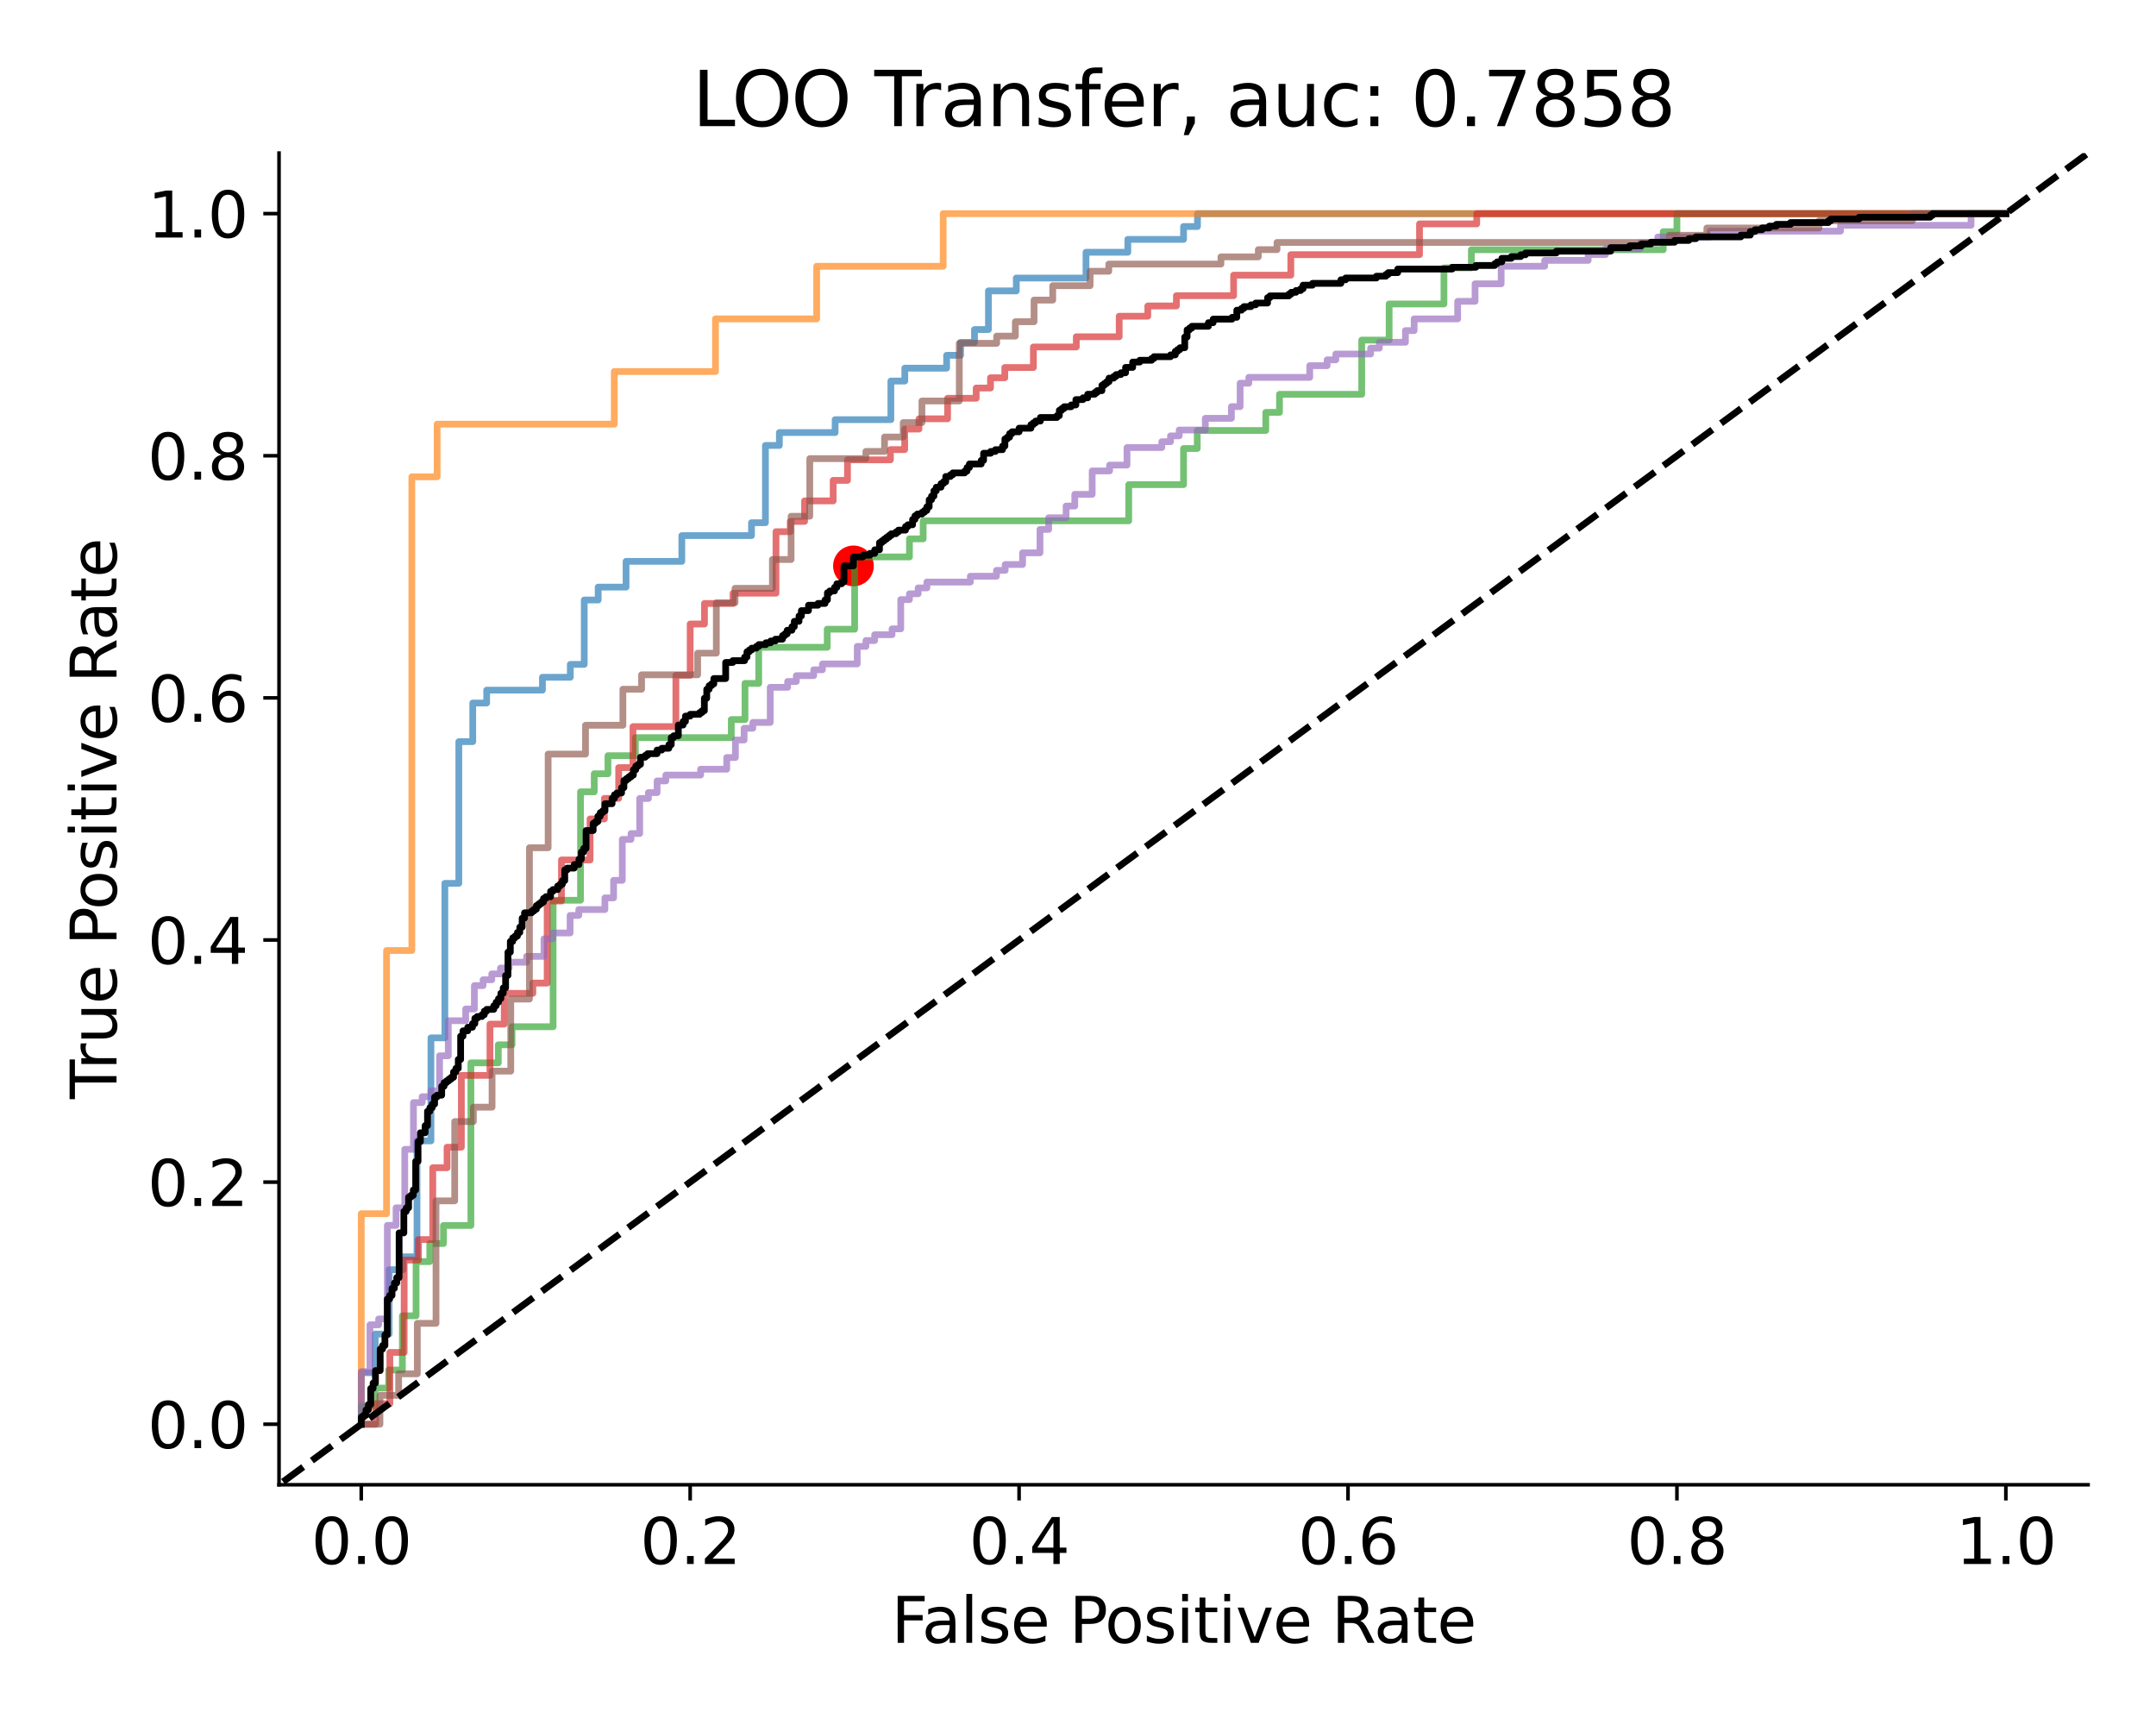 <?xml version="1.0" encoding="utf-8" standalone="no"?>
<!DOCTYPE svg PUBLIC "-//W3C//DTD SVG 1.1//EN"
  "http://www.w3.org/Graphics/SVG/1.1/DTD/svg11.dtd">
<svg xmlns:xlink="http://www.w3.org/1999/xlink" width="480pt" height="384pt" viewBox="0 0 480 384" xmlns="http://www.w3.org/2000/svg" version="1.1">
 <defs>
  <style type="text/css">*{stroke-linejoin: round; stroke-linecap: butt}</style>
 </defs>
 <g id="figure_1">
  <g id="patch_1">
   <path d="M 0 384 
L 480 384 
L 480 0 
L 0 0 
z
" style="fill: #ffffff"/>
  </g>
  <g id="axes_1">
   <g id="patch_2">
    <path d="M 62.12 330.52 
L 464.88 330.52 
L 464.88 34.08 
L 62.12 34.08 
z
" style="fill: #ffffff"/>
   </g>
   <g id="PathCollection_1">
    <defs>
     <path id="m7b3d186ac3" d="M 0 4.031 
C 1.069 4.031 2.094 3.606 2.85 2.85 
C 3.606 2.094 4.031 1.069 4.031 0 
C 4.031 -1.069 3.606 -2.094 2.85 -2.85 
C 2.094 -3.606 1.069 -4.031 0 -4.031 
C -1.069 -4.031 -2.094 -3.606 -2.85 -2.85 
C -3.606 -2.094 -4.031 -1.069 -4.031 0 
C -4.031 1.069 -3.606 2.094 -2.85 2.85 
C -2.094 3.606 -1.069 4.031 0 4.031 
z
" style="stroke: #ff0000"/>
    </defs>
    <g clip-path="url(#pba952a918c)">
     <use xlink:href="#m7b3d186ac3" x="190.007" y="125.974" style="fill: #ff0000; stroke: #ff0000"/>
    </g>
   </g>
   <g id="matplotlib.axis_1">
    <g id="xtick_1">
     <g id="line2d_1">
      <defs>
       <path id="m6e90e37b41" d="M 0 0 
L 0 3.5 
" style="stroke: #000000; stroke-width: 0.8"/>
      </defs>
      <g>
       <use xlink:href="#m6e90e37b41" x="80.427" y="330.52" style="stroke: #000000; stroke-width: 0.8"/>
      </g>
     </g>
     <g id="text_1">
      <!-- 0.0 -->
      <g transform="translate(69.295 348.158) scale(0.14 -0.14)">
       <defs>
        <path id="DejaVuSans-30" d="M 2034 4250 
Q 1547 4250 1301 3770 
Q 1056 3291 1056 2328 
Q 1056 1369 1301 889 
Q 1547 409 2034 409 
Q 2525 409 2770 889 
Q 3016 1369 3016 2328 
Q 3016 3291 2770 3770 
Q 2525 4250 2034 4250 
z
M 2034 4750 
Q 2819 4750 3233 4129 
Q 3647 3509 3647 2328 
Q 3647 1150 3233 529 
Q 2819 -91 2034 -91 
Q 1250 -91 836 529 
Q 422 1150 422 2328 
Q 422 3509 836 4129 
Q 1250 4750 2034 4750 
z
" transform="scale(0.016)"/>
        <path id="DejaVuSans-2e" d="M 684 794 
L 1344 794 
L 1344 0 
L 684 0 
L 684 794 
z
" transform="scale(0.016)"/>
       </defs>
       <use xlink:href="#DejaVuSans-30"/>
       <use xlink:href="#DejaVuSans-2e" x="63.623"/>
       <use xlink:href="#DejaVuSans-30" x="95.41"/>
      </g>
     </g>
    </g>
    <g id="xtick_2">
     <g id="line2d_2">
      <g>
       <use xlink:href="#m6e90e37b41" x="153.656" y="330.52" style="stroke: #000000; stroke-width: 0.8"/>
      </g>
     </g>
     <g id="text_2">
      <!-- 0.2 -->
      <g transform="translate(142.524 348.158) scale(0.14 -0.14)">
       <defs>
        <path id="DejaVuSans-32" d="M 1228 531 
L 3431 531 
L 3431 0 
L 469 0 
L 469 531 
Q 828 903 1448 1529 
Q 2069 2156 2228 2338 
Q 2531 2678 2651 2914 
Q 2772 3150 2772 3378 
Q 2772 3750 2511 3984 
Q 2250 4219 1831 4219 
Q 1534 4219 1204 4116 
Q 875 4013 500 3803 
L 500 4441 
Q 881 4594 1212 4672 
Q 1544 4750 1819 4750 
Q 2544 4750 2975 4387 
Q 3406 4025 3406 3419 
Q 3406 3131 3298 2873 
Q 3191 2616 2906 2266 
Q 2828 2175 2409 1742 
Q 1991 1309 1228 531 
z
" transform="scale(0.016)"/>
       </defs>
       <use xlink:href="#DejaVuSans-30"/>
       <use xlink:href="#DejaVuSans-2e" x="63.623"/>
       <use xlink:href="#DejaVuSans-32" x="95.41"/>
      </g>
     </g>
    </g>
    <g id="xtick_3">
     <g id="line2d_3">
      <g>
       <use xlink:href="#m6e90e37b41" x="226.885" y="330.52" style="stroke: #000000; stroke-width: 0.8"/>
      </g>
     </g>
     <g id="text_3">
      <!-- 0.4 -->
      <g transform="translate(215.753 348.158) scale(0.14 -0.14)">
       <defs>
        <path id="DejaVuSans-34" d="M 2419 4116 
L 825 1625 
L 2419 1625 
L 2419 4116 
z
M 2253 4666 
L 3047 4666 
L 3047 1625 
L 3713 1625 
L 3713 1100 
L 3047 1100 
L 3047 0 
L 2419 0 
L 2419 1100 
L 313 1100 
L 313 1709 
L 2253 4666 
z
" transform="scale(0.016)"/>
       </defs>
       <use xlink:href="#DejaVuSans-30"/>
       <use xlink:href="#DejaVuSans-2e" x="63.623"/>
       <use xlink:href="#DejaVuSans-34" x="95.41"/>
      </g>
     </g>
    </g>
    <g id="xtick_4">
     <g id="line2d_4">
      <g>
       <use xlink:href="#m6e90e37b41" x="300.115" y="330.52" style="stroke: #000000; stroke-width: 0.8"/>
      </g>
     </g>
     <g id="text_4">
      <!-- 0.6 -->
      <g transform="translate(288.982 348.158) scale(0.14 -0.14)">
       <defs>
        <path id="DejaVuSans-36" d="M 2113 2584 
Q 1688 2584 1439 2293 
Q 1191 2003 1191 1497 
Q 1191 994 1439 701 
Q 1688 409 2113 409 
Q 2538 409 2786 701 
Q 3034 994 3034 1497 
Q 3034 2003 2786 2293 
Q 2538 2584 2113 2584 
z
M 3366 4563 
L 3366 3988 
Q 3128 4100 2886 4159 
Q 2644 4219 2406 4219 
Q 1781 4219 1451 3797 
Q 1122 3375 1075 2522 
Q 1259 2794 1537 2939 
Q 1816 3084 2150 3084 
Q 2853 3084 3261 2657 
Q 3669 2231 3669 1497 
Q 3669 778 3244 343 
Q 2819 -91 2113 -91 
Q 1303 -91 875 529 
Q 447 1150 447 2328 
Q 447 3434 972 4092 
Q 1497 4750 2381 4750 
Q 2619 4750 2861 4703 
Q 3103 4656 3366 4563 
z
" transform="scale(0.016)"/>
       </defs>
       <use xlink:href="#DejaVuSans-30"/>
       <use xlink:href="#DejaVuSans-2e" x="63.623"/>
       <use xlink:href="#DejaVuSans-36" x="95.41"/>
      </g>
     </g>
    </g>
    <g id="xtick_5">
     <g id="line2d_5">
      <g>
       <use xlink:href="#m6e90e37b41" x="373.344" y="330.52" style="stroke: #000000; stroke-width: 0.8"/>
      </g>
     </g>
     <g id="text_5">
      <!-- 0.8 -->
      <g transform="translate(362.211 348.158) scale(0.14 -0.14)">
       <defs>
        <path id="DejaVuSans-38" d="M 2034 2216 
Q 1584 2216 1326 1975 
Q 1069 1734 1069 1313 
Q 1069 891 1326 650 
Q 1584 409 2034 409 
Q 2484 409 2743 651 
Q 3003 894 3003 1313 
Q 3003 1734 2745 1975 
Q 2488 2216 2034 2216 
z
M 1403 2484 
Q 997 2584 770 2862 
Q 544 3141 544 3541 
Q 544 4100 942 4425 
Q 1341 4750 2034 4750 
Q 2731 4750 3128 4425 
Q 3525 4100 3525 3541 
Q 3525 3141 3298 2862 
Q 3072 2584 2669 2484 
Q 3125 2378 3379 2068 
Q 3634 1759 3634 1313 
Q 3634 634 3220 271 
Q 2806 -91 2034 -91 
Q 1263 -91 848 271 
Q 434 634 434 1313 
Q 434 1759 690 2068 
Q 947 2378 1403 2484 
z
M 1172 3481 
Q 1172 3119 1398 2916 
Q 1625 2713 2034 2713 
Q 2441 2713 2670 2916 
Q 2900 3119 2900 3481 
Q 2900 3844 2670 4047 
Q 2441 4250 2034 4250 
Q 1625 4250 1398 4047 
Q 1172 3844 1172 3481 
z
" transform="scale(0.016)"/>
       </defs>
       <use xlink:href="#DejaVuSans-30"/>
       <use xlink:href="#DejaVuSans-2e" x="63.623"/>
       <use xlink:href="#DejaVuSans-38" x="95.41"/>
      </g>
     </g>
    </g>
    <g id="xtick_6">
     <g id="line2d_6">
      <g>
       <use xlink:href="#m6e90e37b41" x="446.573" y="330.52" style="stroke: #000000; stroke-width: 0.8"/>
      </g>
     </g>
     <g id="text_6">
      <!-- 1.0 -->
      <g transform="translate(435.441 348.158) scale(0.14 -0.14)">
       <defs>
        <path id="DejaVuSans-31" d="M 794 531 
L 1825 531 
L 1825 4091 
L 703 3866 
L 703 4441 
L 1819 4666 
L 2450 4666 
L 2450 531 
L 3481 531 
L 3481 0 
L 794 0 
L 794 531 
z
" transform="scale(0.016)"/>
       </defs>
       <use xlink:href="#DejaVuSans-31"/>
       <use xlink:href="#DejaVuSans-2e" x="63.623"/>
       <use xlink:href="#DejaVuSans-30" x="95.41"/>
      </g>
     </g>
    </g>
    <g id="text_7">
     <!-- False Positive Rate -->
     <g transform="translate(198.447 365.707) scale(0.14 -0.14)">
      <defs>
       <path id="DejaVuSans-46" d="M 628 4666 
L 3309 4666 
L 3309 4134 
L 1259 4134 
L 1259 2759 
L 3109 2759 
L 3109 2228 
L 1259 2228 
L 1259 0 
L 628 0 
L 628 4666 
z
" transform="scale(0.016)"/>
       <path id="DejaVuSans-61" d="M 2194 1759 
Q 1497 1759 1228 1600 
Q 959 1441 959 1056 
Q 959 750 1161 570 
Q 1363 391 1709 391 
Q 2188 391 2477 730 
Q 2766 1069 2766 1631 
L 2766 1759 
L 2194 1759 
z
M 3341 1997 
L 3341 0 
L 2766 0 
L 2766 531 
Q 2569 213 2275 61 
Q 1981 -91 1556 -91 
Q 1019 -91 701 211 
Q 384 513 384 1019 
Q 384 1609 779 1909 
Q 1175 2209 1959 2209 
L 2766 2209 
L 2766 2266 
Q 2766 2663 2505 2880 
Q 2244 3097 1772 3097 
Q 1472 3097 1187 3025 
Q 903 2953 641 2809 
L 641 3341 
Q 956 3463 1253 3523 
Q 1550 3584 1831 3584 
Q 2591 3584 2966 3190 
Q 3341 2797 3341 1997 
z
" transform="scale(0.016)"/>
       <path id="DejaVuSans-6c" d="M 603 4863 
L 1178 4863 
L 1178 0 
L 603 0 
L 603 4863 
z
" transform="scale(0.016)"/>
       <path id="DejaVuSans-73" d="M 2834 3397 
L 2834 2853 
Q 2591 2978 2328 3040 
Q 2066 3103 1784 3103 
Q 1356 3103 1142 2972 
Q 928 2841 928 2578 
Q 928 2378 1081 2264 
Q 1234 2150 1697 2047 
L 1894 2003 
Q 2506 1872 2764 1633 
Q 3022 1394 3022 966 
Q 3022 478 2636 193 
Q 2250 -91 1575 -91 
Q 1294 -91 989 -36 
Q 684 19 347 128 
L 347 722 
Q 666 556 975 473 
Q 1284 391 1588 391 
Q 1994 391 2212 530 
Q 2431 669 2431 922 
Q 2431 1156 2273 1281 
Q 2116 1406 1581 1522 
L 1381 1569 
Q 847 1681 609 1914 
Q 372 2147 372 2553 
Q 372 3047 722 3315 
Q 1072 3584 1716 3584 
Q 2034 3584 2315 3537 
Q 2597 3491 2834 3397 
z
" transform="scale(0.016)"/>
       <path id="DejaVuSans-65" d="M 3597 1894 
L 3597 1613 
L 953 1613 
Q 991 1019 1311 708 
Q 1631 397 2203 397 
Q 2534 397 2845 478 
Q 3156 559 3463 722 
L 3463 178 
Q 3153 47 2828 -22 
Q 2503 -91 2169 -91 
Q 1331 -91 842 396 
Q 353 884 353 1716 
Q 353 2575 817 3079 
Q 1281 3584 2069 3584 
Q 2775 3584 3186 3129 
Q 3597 2675 3597 1894 
z
M 3022 2063 
Q 3016 2534 2758 2815 
Q 2500 3097 2075 3097 
Q 1594 3097 1305 2825 
Q 1016 2553 972 2059 
L 3022 2063 
z
" transform="scale(0.016)"/>
       <path id="DejaVuSans-20" transform="scale(0.016)"/>
       <path id="DejaVuSans-50" d="M 1259 4147 
L 1259 2394 
L 2053 2394 
Q 2494 2394 2734 2622 
Q 2975 2850 2975 3272 
Q 2975 3691 2734 3919 
Q 2494 4147 2053 4147 
L 1259 4147 
z
M 628 4666 
L 2053 4666 
Q 2838 4666 3239 4311 
Q 3641 3956 3641 3272 
Q 3641 2581 3239 2228 
Q 2838 1875 2053 1875 
L 1259 1875 
L 1259 0 
L 628 0 
L 628 4666 
z
" transform="scale(0.016)"/>
       <path id="DejaVuSans-6f" d="M 1959 3097 
Q 1497 3097 1228 2736 
Q 959 2375 959 1747 
Q 959 1119 1226 758 
Q 1494 397 1959 397 
Q 2419 397 2687 759 
Q 2956 1122 2956 1747 
Q 2956 2369 2687 2733 
Q 2419 3097 1959 3097 
z
M 1959 3584 
Q 2709 3584 3137 3096 
Q 3566 2609 3566 1747 
Q 3566 888 3137 398 
Q 2709 -91 1959 -91 
Q 1206 -91 779 398 
Q 353 888 353 1747 
Q 353 2609 779 3096 
Q 1206 3584 1959 3584 
z
" transform="scale(0.016)"/>
       <path id="DejaVuSans-69" d="M 603 3500 
L 1178 3500 
L 1178 0 
L 603 0 
L 603 3500 
z
M 603 4863 
L 1178 4863 
L 1178 4134 
L 603 4134 
L 603 4863 
z
" transform="scale(0.016)"/>
       <path id="DejaVuSans-74" d="M 1172 4494 
L 1172 3500 
L 2356 3500 
L 2356 3053 
L 1172 3053 
L 1172 1153 
Q 1172 725 1289 603 
Q 1406 481 1766 481 
L 2356 481 
L 2356 0 
L 1766 0 
Q 1100 0 847 248 
Q 594 497 594 1153 
L 594 3053 
L 172 3053 
L 172 3500 
L 594 3500 
L 594 4494 
L 1172 4494 
z
" transform="scale(0.016)"/>
       <path id="DejaVuSans-76" d="M 191 3500 
L 800 3500 
L 1894 563 
L 2988 3500 
L 3597 3500 
L 2284 0 
L 1503 0 
L 191 3500 
z
" transform="scale(0.016)"/>
       <path id="DejaVuSans-52" d="M 2841 2188 
Q 3044 2119 3236 1894 
Q 3428 1669 3622 1275 
L 4263 0 
L 3584 0 
L 2988 1197 
Q 2756 1666 2539 1819 
Q 2322 1972 1947 1972 
L 1259 1972 
L 1259 0 
L 628 0 
L 628 4666 
L 2053 4666 
Q 2853 4666 3247 4331 
Q 3641 3997 3641 3322 
Q 3641 2881 3436 2590 
Q 3231 2300 2841 2188 
z
M 1259 4147 
L 1259 2491 
L 2053 2491 
Q 2509 2491 2742 2702 
Q 2975 2913 2975 3322 
Q 2975 3731 2742 3939 
Q 2509 4147 2053 4147 
L 1259 4147 
z
" transform="scale(0.016)"/>
      </defs>
      <use xlink:href="#DejaVuSans-46"/>
      <use xlink:href="#DejaVuSans-61" x="48.395"/>
      <use xlink:href="#DejaVuSans-6c" x="109.674"/>
      <use xlink:href="#DejaVuSans-73" x="137.457"/>
      <use xlink:href="#DejaVuSans-65" x="189.557"/>
      <use xlink:href="#DejaVuSans-20" x="251.08"/>
      <use xlink:href="#DejaVuSans-50" x="282.867"/>
      <use xlink:href="#DejaVuSans-6f" x="339.545"/>
      <use xlink:href="#DejaVuSans-73" x="400.727"/>
      <use xlink:href="#DejaVuSans-69" x="452.826"/>
      <use xlink:href="#DejaVuSans-74" x="480.609"/>
      <use xlink:href="#DejaVuSans-69" x="519.818"/>
      <use xlink:href="#DejaVuSans-76" x="547.602"/>
      <use xlink:href="#DejaVuSans-65" x="606.781"/>
      <use xlink:href="#DejaVuSans-20" x="668.305"/>
      <use xlink:href="#DejaVuSans-52" x="700.092"/>
      <use xlink:href="#DejaVuSans-61" x="767.324"/>
      <use xlink:href="#DejaVuSans-74" x="828.604"/>
      <use xlink:href="#DejaVuSans-65" x="867.812"/>
     </g>
    </g>
   </g>
   <g id="matplotlib.axis_2">
    <g id="ytick_1">
     <g id="line2d_7">
      <defs>
       <path id="m7c817979a2" d="M 0 0 
L -3.5 0 
" style="stroke: #000000; stroke-width: 0.8"/>
      </defs>
      <g>
       <use xlink:href="#m7c817979a2" x="62.12" y="317.045" style="stroke: #000000; stroke-width: 0.8"/>
      </g>
     </g>
     <g id="text_8">
      <!-- 0.0 -->
      <g transform="translate(32.856 322.364) scale(0.14 -0.14)">
       <use xlink:href="#DejaVuSans-30"/>
       <use xlink:href="#DejaVuSans-2e" x="63.623"/>
       <use xlink:href="#DejaVuSans-30" x="95.41"/>
      </g>
     </g>
    </g>
    <g id="ytick_2">
     <g id="line2d_8">
      <g>
       <use xlink:href="#m7c817979a2" x="62.12" y="263.147" style="stroke: #000000; stroke-width: 0.8"/>
      </g>
     </g>
     <g id="text_9">
      <!-- 0.2 -->
      <g transform="translate(32.856 268.466) scale(0.14 -0.14)">
       <use xlink:href="#DejaVuSans-30"/>
       <use xlink:href="#DejaVuSans-2e" x="63.623"/>
       <use xlink:href="#DejaVuSans-32" x="95.41"/>
      </g>
     </g>
    </g>
    <g id="ytick_3">
     <g id="line2d_9">
      <g>
       <use xlink:href="#m7c817979a2" x="62.12" y="209.249" style="stroke: #000000; stroke-width: 0.8"/>
      </g>
     </g>
     <g id="text_10">
      <!-- 0.4 -->
      <g transform="translate(32.856 214.568) scale(0.14 -0.14)">
       <use xlink:href="#DejaVuSans-30"/>
       <use xlink:href="#DejaVuSans-2e" x="63.623"/>
       <use xlink:href="#DejaVuSans-34" x="95.41"/>
      </g>
     </g>
    </g>
    <g id="ytick_4">
     <g id="line2d_10">
      <g>
       <use xlink:href="#m7c817979a2" x="62.12" y="155.351" style="stroke: #000000; stroke-width: 0.8"/>
      </g>
     </g>
     <g id="text_11">
      <!-- 0.6 -->
      <g transform="translate(32.856 160.67) scale(0.14 -0.14)">
       <use xlink:href="#DejaVuSans-30"/>
       <use xlink:href="#DejaVuSans-2e" x="63.623"/>
       <use xlink:href="#DejaVuSans-36" x="95.41"/>
      </g>
     </g>
    </g>
    <g id="ytick_5">
     <g id="line2d_11">
      <g>
       <use xlink:href="#m7c817979a2" x="62.12" y="101.453" style="stroke: #000000; stroke-width: 0.8"/>
      </g>
     </g>
     <g id="text_12">
      <!-- 0.8 -->
      <g transform="translate(32.856 106.772) scale(0.14 -0.14)">
       <use xlink:href="#DejaVuSans-30"/>
       <use xlink:href="#DejaVuSans-2e" x="63.623"/>
       <use xlink:href="#DejaVuSans-38" x="95.41"/>
      </g>
     </g>
    </g>
    <g id="ytick_6">
     <g id="line2d_12">
      <g>
       <use xlink:href="#m7c817979a2" x="62.12" y="47.555" style="stroke: #000000; stroke-width: 0.8"/>
      </g>
     </g>
     <g id="text_13">
      <!-- 1.0 -->
      <g transform="translate(32.856 52.873) scale(0.14 -0.14)">
       <use xlink:href="#DejaVuSans-31"/>
       <use xlink:href="#DejaVuSans-2e" x="63.623"/>
       <use xlink:href="#DejaVuSans-30" x="95.41"/>
      </g>
     </g>
    </g>
    <g id="text_14">
     <!-- True Positive Rate -->
     <g transform="translate(25.944 244.642) rotate(-90) scale(0.14 -0.14)">
      <defs>
       <path id="DejaVuSans-54" d="M -19 4666 
L 3928 4666 
L 3928 4134 
L 2272 4134 
L 2272 0 
L 1638 0 
L 1638 4134 
L -19 4134 
L -19 4666 
z
" transform="scale(0.016)"/>
       <path id="DejaVuSans-72" d="M 2631 2963 
Q 2534 3019 2420 3045 
Q 2306 3072 2169 3072 
Q 1681 3072 1420 2755 
Q 1159 2438 1159 1844 
L 1159 0 
L 581 0 
L 581 3500 
L 1159 3500 
L 1159 2956 
Q 1341 3275 1631 3429 
Q 1922 3584 2338 3584 
Q 2397 3584 2469 3576 
Q 2541 3569 2628 3553 
L 2631 2963 
z
" transform="scale(0.016)"/>
       <path id="DejaVuSans-75" d="M 544 1381 
L 544 3500 
L 1119 3500 
L 1119 1403 
Q 1119 906 1312 657 
Q 1506 409 1894 409 
Q 2359 409 2629 706 
Q 2900 1003 2900 1516 
L 2900 3500 
L 3475 3500 
L 3475 0 
L 2900 0 
L 2900 538 
Q 2691 219 2414 64 
Q 2138 -91 1772 -91 
Q 1169 -91 856 284 
Q 544 659 544 1381 
z
M 1991 3584 
L 1991 3584 
z
" transform="scale(0.016)"/>
      </defs>
      <use xlink:href="#DejaVuSans-54"/>
      <use xlink:href="#DejaVuSans-72" x="46.334"/>
      <use xlink:href="#DejaVuSans-75" x="87.447"/>
      <use xlink:href="#DejaVuSans-65" x="150.826"/>
      <use xlink:href="#DejaVuSans-20" x="212.35"/>
      <use xlink:href="#DejaVuSans-50" x="244.137"/>
      <use xlink:href="#DejaVuSans-6f" x="300.814"/>
      <use xlink:href="#DejaVuSans-73" x="361.996"/>
      <use xlink:href="#DejaVuSans-69" x="414.096"/>
      <use xlink:href="#DejaVuSans-74" x="441.879"/>
      <use xlink:href="#DejaVuSans-69" x="481.088"/>
      <use xlink:href="#DejaVuSans-76" x="508.871"/>
      <use xlink:href="#DejaVuSans-65" x="568.051"/>
      <use xlink:href="#DejaVuSans-20" x="629.574"/>
      <use xlink:href="#DejaVuSans-52" x="661.361"/>
      <use xlink:href="#DejaVuSans-61" x="728.594"/>
      <use xlink:href="#DejaVuSans-74" x="789.873"/>
      <use xlink:href="#DejaVuSans-65" x="829.082"/>
     </g>
    </g>
   </g>
   <g id="line2d_13">
    <path d="M 80.427 317.045 
L 80.427 314.179 
L 80.427 305.578 
L 83.53 305.578 
L 83.53 296.977 
L 86.633 296.977 
L 86.633 282.642 
L 89.736 282.642 
L 89.736 279.775 
L 92.839 279.775 
L 92.839 253.973 
L 95.942 253.973 
L 95.942 231.038 
L 99.045 231.038 
L 99.045 196.635 
L 102.148 196.635 
L 102.148 165.098 
L 105.251 165.098 
L 105.251 156.498 
L 108.354 156.498 
L 108.354 153.631 
L 120.765 153.631 
L 120.765 150.764 
L 126.971 150.764 
L 126.971 147.897 
L 130.074 147.897 
L 130.074 133.562 
L 133.177 133.562 
L 133.177 130.695 
L 139.383 130.695 
L 139.383 124.962 
L 151.795 124.962 
L 151.795 119.228 
L 167.309 119.228 
L 167.309 116.361 
L 170.412 116.361 
L 170.412 99.159 
L 173.515 99.159 
L 173.515 96.292 
L 185.927 96.292 
L 185.927 93.425 
L 198.339 93.425 
L 198.339 84.825 
L 201.441 84.825 
L 201.441 81.958 
L 210.75 81.958 
L 210.75 79.091 
L 213.853 79.091 
L 213.853 76.224 
L 216.956 76.224 
L 216.956 73.357 
L 220.059 73.357 
L 220.059 64.756 
L 226.265 64.756 
L 226.265 61.889 
L 241.78 61.889 
L 241.78 56.155 
L 251.088 56.155 
L 251.088 53.288 
L 263.5 53.288 
L 263.5 50.421 
L 266.603 50.421 
L 266.603 47.555 
L 446.573 47.555 
" clip-path="url(#pba952a918c)" style="fill: none; stroke: #1f77b4; stroke-opacity: 0.66; stroke-width: 1.5; stroke-linecap: square"/>
   </g>
   <g id="line2d_14">
    <path d="M 80.427 317.045 
L 80.427 305.328 
L 80.427 270.177 
L 86.06 270.177 
L 86.06 211.592 
L 91.693 211.592 
L 91.693 106.14 
L 97.326 106.14 
L 97.326 94.423 
L 136.757 94.423 
L 136.757 82.706 
L 159.289 82.706 
L 159.289 70.989 
L 181.821 70.989 
L 181.821 59.272 
L 209.986 59.272 
L 209.986 47.555 
L 446.573 47.555 
" clip-path="url(#pba952a918c)" style="fill: none; stroke: #ff7f0e; stroke-opacity: 0.66; stroke-width: 1.5; stroke-linecap: square"/>
   </g>
   <g id="line2d_15">
    <path d="M 80.427 317.045 
L 80.427 313.023 
L 83.478 313.023 
L 83.478 309.001 
L 86.53 309.001 
L 86.53 304.979 
L 89.581 304.979 
L 89.581 292.912 
L 92.632 292.912 
L 92.632 280.845 
L 95.683 280.845 
L 95.683 276.823 
L 98.735 276.823 
L 98.735 272.801 
L 104.837 272.801 
L 104.837 236.6 
L 110.939 236.6 
L 110.939 232.578 
L 113.991 232.578 
L 113.991 228.556 
L 123.144 228.556 
L 123.144 200.4 
L 129.247 200.4 
L 129.247 176.267 
L 132.298 176.267 
L 132.298 172.244 
L 135.349 172.244 
L 135.349 168.222 
L 141.452 168.222 
L 141.452 164.2 
L 162.81 164.2 
L 162.81 160.178 
L 165.861 160.178 
L 165.861 152.133 
L 168.912 152.133 
L 168.912 144.089 
L 184.168 144.089 
L 184.168 140.066 
L 190.271 140.066 
L 190.271 123.977 
L 202.476 123.977 
L 202.476 119.955 
L 205.527 119.955 
L 205.527 115.933 
L 251.295 115.933 
L 251.295 107.888 
L 263.5 107.888 
L 263.5 99.844 
L 266.551 99.844 
L 266.551 95.822 
L 281.807 95.822 
L 281.807 91.799 
L 284.858 91.799 
L 284.858 87.777 
L 303.166 87.777 
L 303.166 75.71 
L 309.268 75.71 
L 309.268 67.666 
L 321.473 67.666 
L 321.473 59.621 
L 327.575 59.621 
L 327.575 55.599 
L 370.292 55.599 
L 370.292 51.577 
L 373.344 51.577 
L 373.344 47.555 
L 446.573 47.555 
" clip-path="url(#pba952a918c)" style="fill: none; stroke: #2ca02c; stroke-opacity: 0.66; stroke-width: 1.5; stroke-linecap: square"/>
   </g>
   <g id="line2d_16">
    <path d="M 80.427 317.045 
L 83.611 317.045 
L 83.611 312.478 
L 86.795 312.478 
L 86.795 301.059 
L 89.979 301.059 
L 89.979 280.504 
L 93.163 280.504 
L 93.163 275.937 
L 96.347 275.937 
L 96.347 259.95 
L 99.531 259.95 
L 99.531 255.382 
L 102.714 255.382 
L 102.714 239.396 
L 109.082 239.396 
L 109.082 227.976 
L 112.266 227.976 
L 112.266 221.125 
L 118.634 221.125 
L 118.634 218.841 
L 121.818 218.841 
L 121.818 200.571 
L 125.002 200.571 
L 125.002 191.435 
L 131.369 191.435 
L 131.369 182.3 
L 134.553 182.3 
L 134.553 177.732 
L 137.737 177.732 
L 137.737 170.881 
L 140.921 170.881 
L 140.921 161.746 
L 150.472 161.746 
L 150.472 150.327 
L 153.656 150.327 
L 153.656 138.907 
L 156.84 138.907 
L 156.84 134.34 
L 163.208 134.34 
L 163.208 132.056 
L 172.76 132.056 
L 172.76 118.353 
L 175.943 118.353 
L 175.943 116.069 
L 179.127 116.069 
L 179.127 111.502 
L 185.495 111.502 
L 185.495 106.934 
L 188.679 106.934 
L 188.679 102.366 
L 198.231 102.366 
L 198.231 100.082 
L 201.414 100.082 
L 201.414 95.515 
L 204.598 95.515 
L 204.598 93.231 
L 210.966 93.231 
L 210.966 88.663 
L 217.334 88.663 
L 217.334 86.38 
L 220.518 86.38 
L 220.518 84.096 
L 223.702 84.096 
L 223.702 81.812 
L 230.069 81.812 
L 230.069 77.244 
L 239.621 77.244 
L 239.621 74.96 
L 249.173 74.96 
L 249.173 70.393 
L 255.54 70.393 
L 255.54 68.109 
L 261.908 68.109 
L 261.908 65.825 
L 274.644 65.825 
L 274.644 61.257 
L 287.379 61.257 
L 287.379 56.69 
L 316.034 56.69 
L 316.034 49.838 
L 328.769 49.838 
L 328.769 47.555 
L 446.573 47.555 
" clip-path="url(#pba952a918c)" style="fill: none; stroke: #d62728; stroke-opacity: 0.66; stroke-width: 1.5; stroke-linecap: square"/>
   </g>
   <g id="line2d_17">
    <path d="M 80.427 317.045 
L 80.427 305.328 
L 82.365 305.328 
L 82.365 294.913 
L 84.302 294.913 
L 84.302 293.611 
L 86.239 293.611 
L 86.239 272.781 
L 88.176 272.781 
L 88.176 268.876 
L 90.114 268.876 
L 90.114 255.857 
L 92.051 255.857 
L 92.051 245.442 
L 93.988 245.442 
L 93.988 244.14 
L 95.925 244.14 
L 95.925 242.838 
L 97.863 242.838 
L 97.863 235.026 
L 99.8 235.026 
L 99.8 227.215 
L 103.675 227.215 
L 103.675 224.611 
L 105.612 224.611 
L 105.612 219.404 
L 107.549 219.404 
L 107.549 218.102 
L 109.486 218.102 
L 109.486 216.8 
L 111.424 216.8 
L 111.424 215.498 
L 113.361 215.498 
L 113.361 214.196 
L 117.236 214.196 
L 117.236 212.894 
L 121.11 212.894 
L 121.11 208.989 
L 123.047 208.989 
L 123.047 207.687 
L 126.922 207.687 
L 126.922 203.781 
L 128.859 203.781 
L 128.859 202.479 
L 134.671 202.479 
L 134.671 199.875 
L 136.608 199.875 
L 136.608 195.97 
L 138.546 195.97 
L 138.546 186.857 
L 140.483 186.857 
L 140.483 185.555 
L 142.42 185.555 
L 142.42 177.743 
L 144.357 177.743 
L 144.357 176.442 
L 146.295 176.442 
L 146.295 173.838 
L 148.232 173.838 
L 148.232 172.536 
L 155.981 172.536 
L 155.981 171.234 
L 161.793 171.234 
L 161.793 168.63 
L 163.73 168.63 
L 163.73 164.725 
L 165.667 164.725 
L 165.667 162.121 
L 167.605 162.121 
L 167.605 160.819 
L 171.479 160.819 
L 171.479 153.008 
L 175.354 153.008 
L 175.354 151.706 
L 177.291 151.706 
L 177.291 150.404 
L 181.166 150.404 
L 181.166 149.102 
L 183.103 149.102 
L 183.103 147.8 
L 190.852 147.8 
L 190.852 143.894 
L 192.789 143.894 
L 192.789 142.592 
L 194.727 142.592 
L 194.727 141.291 
L 198.601 141.291 
L 198.601 139.989 
L 200.538 139.989 
L 200.538 133.479 
L 202.476 133.479 
L 202.476 132.177 
L 204.413 132.177 
L 204.413 130.875 
L 206.35 130.875 
L 206.35 129.574 
L 216.037 129.574 
L 216.037 128.272 
L 221.849 128.272 
L 221.849 126.97 
L 223.786 126.97 
L 223.786 125.668 
L 227.66 125.668 
L 227.66 123.064 
L 231.535 123.064 
L 231.535 117.857 
L 233.472 117.857 
L 233.472 115.253 
L 237.347 115.253 
L 237.347 112.649 
L 239.284 112.649 
L 239.284 110.045 
L 243.159 110.045 
L 243.159 104.838 
L 247.033 104.838 
L 247.033 103.536 
L 250.908 103.536 
L 250.908 99.63 
L 258.657 99.63 
L 258.657 98.328 
L 260.594 98.328 
L 260.594 97.026 
L 262.531 97.026 
L 262.531 95.724 
L 268.343 95.724 
L 268.343 93.121 
L 274.155 93.121 
L 274.155 90.517 
L 276.092 90.517 
L 276.092 85.309 
L 278.03 85.309 
L 278.03 84.007 
L 291.591 84.007 
L 291.591 81.404 
L 295.465 81.404 
L 295.465 80.102 
L 297.402 80.102 
L 297.402 78.8 
L 305.151 78.8 
L 305.151 77.498 
L 307.089 77.498 
L 307.089 76.196 
L 312.901 76.196 
L 312.901 73.592 
L 314.838 73.592 
L 314.838 70.989 
L 324.524 70.989 
L 324.524 67.083 
L 328.399 67.083 
L 328.399 63.177 
L 334.211 63.177 
L 334.211 59.272 
L 343.897 59.272 
L 343.897 57.97 
L 353.583 57.97 
L 353.583 56.668 
L 357.458 56.668 
L 357.458 55.366 
L 365.207 55.366 
L 365.207 54.064 
L 369.082 54.064 
L 369.082 52.762 
L 380.705 52.762 
L 380.705 51.46 
L 409.764 51.46 
L 409.764 50.158 
L 438.824 50.158 
L 438.824 47.555 
L 446.573 47.555 
L 446.573 47.555 
" clip-path="url(#pba952a918c)" style="fill: none; stroke: #9467bd; stroke-opacity: 0.66; stroke-width: 1.5; stroke-linecap: square"/>
   </g>
   <g id="line2d_18">
    <path d="M 80.427 317.045 
L 84.588 317.045 
L 84.588 310.629 
L 88.749 310.629 
L 88.749 305.817 
L 92.91 305.817 
L 92.91 294.588 
L 97.07 294.588 
L 97.07 267.318 
L 101.231 267.318 
L 101.231 249.673 
L 105.392 249.673 
L 105.392 246.465 
L 109.552 246.465 
L 109.552 238.444 
L 113.713 238.444 
L 113.713 222.403 
L 117.874 222.403 
L 117.874 188.716 
L 122.035 188.716 
L 122.035 167.863 
L 130.356 167.863 
L 130.356 161.447 
L 138.678 161.447 
L 138.678 153.426 
L 142.838 153.426 
L 142.838 150.218 
L 155.321 150.218 
L 155.321 145.405 
L 159.481 145.405 
L 159.481 134.177 
L 163.642 134.177 
L 163.642 130.968 
L 171.964 130.968 
L 171.964 124.552 
L 176.124 124.552 
L 176.124 114.927 
L 180.285 114.927 
L 180.285 102.094 
L 192.767 102.094 
L 192.767 100.49 
L 196.928 100.49 
L 196.928 97.282 
L 201.089 97.282 
L 201.089 94.074 
L 205.25 94.074 
L 205.25 89.261 
L 213.571 89.261 
L 213.571 76.429 
L 221.893 76.429 
L 221.893 74.824 
L 226.053 74.824 
L 226.053 71.616 
L 230.214 71.616 
L 230.214 66.804 
L 234.375 66.804 
L 234.375 63.596 
L 242.696 63.596 
L 242.696 60.387 
L 246.857 60.387 
L 246.857 58.783 
L 271.821 58.783 
L 271.821 57.179 
L 280.143 57.179 
L 280.143 55.575 
L 284.304 55.575 
L 284.304 53.971 
L 371.679 53.971 
L 371.679 52.367 
L 380.001 52.367 
L 380.001 50.763 
L 404.965 50.763 
L 404.965 49.159 
L 425.769 49.159 
L 425.769 47.555 
L 446.573 47.555 
" clip-path="url(#pba952a918c)" style="fill: none; stroke: #8c564b; stroke-opacity: 0.66; stroke-width: 1.5; stroke-linecap: square"/>
   </g>
   <g id="line2d_19">
    <path d="M 80.427 317.045 
L 80.427 315.453 
L 80.954 315.453 
L 80.954 315.055 
L 81.481 315.055 
L 81.481 313.861 
L 82.008 313.861 
L 82.008 312.667 
L 82.535 312.667 
L 82.535 309.084 
L 83.061 309.084 
L 83.061 307.89 
L 83.588 307.89 
L 83.588 305.103 
L 84.642 305.103 
L 84.642 300.327 
L 85.169 300.327 
L 85.169 299.531 
L 85.696 299.531 
L 85.696 297.142 
L 86.222 297.142 
L 86.222 289.181 
L 86.749 289.181 
L 86.749 288.385 
L 87.276 288.385 
L 87.276 286.792 
L 87.803 286.792 
L 87.803 285.598 
L 88.33 285.598 
L 88.33 284.404 
L 88.857 284.404 
L 88.857 274.452 
L 89.91 274.452 
L 89.91 269.676 
L 90.437 269.676 
L 90.437 268.879 
L 90.964 268.879 
L 90.964 266.491 
L 91.491 266.491 
L 91.491 266.093 
L 92.017 266.093 
L 92.017 264.899 
L 92.544 264.899 
L 92.544 258.53 
L 93.071 258.53 
L 93.071 254.151 
L 93.598 254.151 
L 93.598 252.161 
L 94.652 252.161 
L 94.652 250.568 
L 95.178 250.568 
L 95.178 247.384 
L 95.705 247.384 
L 95.705 246.588 
L 96.232 246.588 
L 96.232 245.792 
L 96.759 245.792 
L 96.759 244.199 
L 97.286 244.199 
L 97.286 243.801 
L 98.339 243.801 
L 98.339 241.811 
L 98.866 241.811 
L 98.866 241.015 
L 99.393 241.015 
L 99.393 240.617 
L 99.92 240.617 
L 99.92 240.219 
L 100.447 240.219 
L 100.447 239.821 
L 100.974 239.821 
L 100.974 238.626 
L 101.5 238.626 
L 101.5 237.83 
L 102.027 237.83 
L 102.027 235.84 
L 102.554 235.84 
L 102.554 230.665 
L 103.081 230.665 
L 103.081 229.471 
L 104.135 229.471 
L 104.135 228.675 
L 105.188 228.675 
L 105.188 227.879 
L 105.715 227.879 
L 105.715 226.684 
L 106.242 226.684 
L 106.242 226.286 
L 107.296 226.286 
L 107.296 225.888 
L 107.822 225.888 
L 107.822 225.092 
L 108.349 225.092 
L 108.349 224.694 
L 109.93 224.694 
L 109.93 223.898 
L 110.456 223.898 
L 110.456 223.102 
L 110.983 223.102 
L 110.983 222.306 
L 111.51 222.306 
L 111.51 221.111 
L 112.037 221.111 
L 112.037 219.917 
L 112.564 219.917 
L 112.564 217.131 
L 113.091 217.131 
L 113.091 211.956 
L 113.617 211.956 
L 113.617 209.568 
L 114.144 209.568 
L 114.144 208.771 
L 114.671 208.771 
L 114.671 208.373 
L 115.198 208.373 
L 115.198 207.577 
L 115.725 207.577 
L 115.725 206.383 
L 116.252 206.383 
L 116.252 204.393 
L 116.778 204.393 
L 116.778 203.198 
L 118.359 203.198 
L 118.359 202.8 
L 118.886 202.8 
L 118.886 202.402 
L 119.413 202.402 
L 119.413 201.606 
L 119.939 201.606 
L 119.939 201.208 
L 120.466 201.208 
L 120.466 200.81 
L 120.993 200.81 
L 120.993 200.014 
L 121.52 200.014 
L 121.52 199.616 
L 122.574 199.616 
L 122.574 198.422 
L 123.1 198.422 
L 123.1 198.024 
L 124.154 198.024 
L 124.154 197.227 
L 124.681 197.227 
L 124.681 196.829 
L 125.208 196.829 
L 125.208 196.033 
L 125.734 196.033 
L 125.734 193.645 
L 126.261 193.645 
L 126.261 193.247 
L 127.842 193.247 
L 127.842 192.451 
L 128.895 192.451 
L 128.895 191.256 
L 129.422 191.256 
L 129.422 189.664 
L 129.949 189.664 
L 129.949 188.868 
L 130.476 188.868 
L 130.476 184.887 
L 132.056 184.887 
L 132.056 183.295 
L 132.583 183.295 
L 132.583 182.897 
L 133.11 182.897 
L 133.11 181.703 
L 133.637 181.703 
L 133.637 180.907 
L 134.164 180.907 
L 134.164 180.509 
L 134.691 180.509 
L 134.691 178.916 
L 136.271 178.916 
L 136.271 177.722 
L 136.798 177.722 
L 136.798 176.926 
L 137.325 176.926 
L 137.325 176.528 
L 138.378 176.528 
L 138.378 175.334 
L 138.905 175.334 
L 138.905 173.742 
L 139.432 173.742 
L 139.432 173.344 
L 139.959 173.344 
L 139.959 172.945 
L 140.486 172.945 
L 140.486 172.547 
L 141.012 172.547 
L 141.012 171.353 
L 141.539 171.353 
L 141.539 170.557 
L 142.066 170.557 
L 142.066 170.159 
L 142.593 170.159 
L 142.593 168.567 
L 143.647 168.567 
L 143.647 168.169 
L 144.173 168.169 
L 144.173 167.771 
L 146.281 167.771 
L 146.281 166.974 
L 147.334 166.974 
L 147.334 166.576 
L 148.915 166.576 
L 148.915 165.78 
L 149.442 165.78 
L 149.442 164.188 
L 149.969 164.188 
L 149.969 163.79 
L 151.022 163.79 
L 151.022 161.402 
L 152.076 161.402 
L 152.076 160.605 
L 152.603 160.605 
L 152.603 159.411 
L 153.656 159.411 
L 153.656 159.013 
L 155.764 159.013 
L 155.764 158.615 
L 156.291 158.615 
L 156.291 158.217 
L 156.817 158.217 
L 156.817 155.431 
L 157.344 155.431 
L 157.344 153.44 
L 157.871 153.44 
L 157.871 152.644 
L 158.398 152.644 
L 158.398 152.246 
L 158.925 152.246 
L 158.925 151.052 
L 161.559 151.052 
L 161.559 147.469 
L 163.139 147.469 
L 163.139 147.071 
L 165.773 147.071 
L 165.773 146.275 
L 166.3 146.275 
L 166.3 145.081 
L 166.827 145.081 
L 166.827 144.683 
L 167.354 144.683 
L 167.354 144.285 
L 168.408 144.285 
L 168.408 143.887 
L 168.934 143.887 
L 168.934 143.489 
L 170.515 143.489 
L 170.515 143.09 
L 171.569 143.09 
L 171.569 142.692 
L 172.622 142.692 
L 172.622 142.294 
L 174.203 142.294 
L 174.203 141.498 
L 174.729 141.498 
L 174.729 141.1 
L 175.256 141.1 
L 175.256 140.304 
L 176.31 140.304 
L 176.31 139.508 
L 176.837 139.508 
L 176.837 138.314 
L 177.89 138.314 
L 177.89 137.119 
L 178.417 137.119 
L 178.417 135.925 
L 179.998 135.925 
L 179.998 134.731 
L 182.105 134.731 
L 182.105 134.333 
L 183.686 134.333 
L 183.686 133.537 
L 184.212 133.537 
L 184.212 131.945 
L 184.739 131.945 
L 184.739 131.547 
L 185.793 131.547 
L 185.793 130.75 
L 186.32 130.75 
L 186.32 129.954 
L 187.373 129.954 
L 187.373 129.556 
L 187.9 129.556 
L 187.9 125.974 
L 190.007 125.974 
L 190.007 123.983 
L 192.115 123.983 
L 192.115 123.585 
L 193.695 123.585 
L 193.695 123.187 
L 194.749 123.187 
L 194.749 122.391 
L 195.803 122.391 
L 195.803 120.799 
L 196.329 120.799 
L 196.329 120.401 
L 196.856 120.401 
L 196.856 120.003 
L 197.383 120.003 
L 197.383 119.605 
L 197.91 119.605 
L 197.91 119.206 
L 198.437 119.206 
L 198.437 118.808 
L 199.49 118.808 
L 199.49 118.41 
L 200.017 118.41 
L 200.017 118.012 
L 201.598 118.012 
L 201.598 117.216 
L 202.125 117.216 
L 202.125 116.818 
L 203.178 116.818 
L 203.178 115.624 
L 203.705 115.624 
L 203.705 114.828 
L 204.232 114.828 
L 204.232 114.43 
L 205.286 114.43 
L 205.286 114.032 
L 205.812 114.032 
L 205.812 113.634 
L 206.339 113.634 
L 206.339 112.837 
L 206.866 112.837 
L 206.866 111.245 
L 207.393 111.245 
L 207.393 110.449 
L 207.92 110.449 
L 207.92 109.255 
L 208.446 109.255 
L 208.446 108.459 
L 209.5 108.459 
L 209.5 107.663 
L 210.027 107.663 
L 210.027 107.264 
L 210.554 107.264 
L 210.554 106.07 
L 211.607 106.07 
L 211.607 105.672 
L 212.134 105.672 
L 212.134 105.274 
L 214.768 105.274 
L 214.768 104.876 
L 215.295 104.876 
L 215.295 104.08 
L 215.822 104.08 
L 215.822 103.284 
L 218.456 103.284 
L 218.456 102.488 
L 218.983 102.488 
L 218.983 100.895 
L 220.564 100.895 
L 220.564 100.497 
L 221.617 100.497 
L 221.617 100.099 
L 223.198 100.099 
L 223.198 99.303 
L 223.724 99.303 
L 223.724 97.711 
L 224.251 97.711 
L 224.251 97.313 
L 224.778 97.313 
L 224.778 96.517 
L 225.305 96.517 
L 225.305 96.119 
L 226.885 96.119 
L 226.885 95.323 
L 229.52 95.323 
L 229.52 94.526 
L 230.046 94.526 
L 230.046 94.128 
L 230.573 94.128 
L 230.573 93.73 
L 231.627 93.73 
L 231.627 92.934 
L 235.315 92.934 
L 235.315 92.536 
L 235.842 92.536 
L 235.842 91.342 
L 236.368 91.342 
L 236.368 90.944 
L 236.895 90.944 
L 236.895 90.546 
L 238.476 90.546 
L 238.476 90.148 
L 239.529 90.148 
L 239.529 88.953 
L 241.11 88.953 
L 241.11 88.555 
L 242.163 88.555 
L 242.163 87.759 
L 243.744 87.759 
L 243.744 87.361 
L 244.271 87.361 
L 244.271 86.963 
L 245.324 86.963 
L 245.324 85.769 
L 245.851 85.769 
L 245.851 85.371 
L 246.378 85.371 
L 246.378 84.973 
L 246.905 84.973 
L 246.905 84.177 
L 247.959 84.177 
L 247.959 83.779 
L 248.485 83.779 
L 248.485 83.381 
L 249.539 83.381 
L 249.539 82.982 
L 250.593 82.982 
L 250.593 81.788 
L 252.173 81.788 
L 252.173 80.594 
L 253.754 80.594 
L 253.754 80.196 
L 256.388 80.196 
L 256.388 79.798 
L 256.915 79.798 
L 256.915 79.4 
L 260.602 79.4 
L 260.602 79.002 
L 261.656 79.002 
L 261.656 78.206 
L 262.183 78.206 
L 262.183 77.808 
L 262.71 77.808 
L 262.71 77.41 
L 263.763 77.41 
L 263.763 75.021 
L 264.29 75.021 
L 264.29 73.429 
L 264.817 73.429 
L 264.817 73.031 
L 265.344 73.031 
L 265.344 72.633 
L 269.032 72.633 
L 269.032 71.837 
L 270.085 71.837 
L 270.085 71.04 
L 274.3 71.04 
L 274.3 70.642 
L 275.354 70.642 
L 275.354 69.05 
L 276.407 69.05 
L 276.407 68.652 
L 276.934 68.652 
L 276.934 68.254 
L 278.515 68.254 
L 278.515 67.856 
L 279.568 67.856 
L 279.568 67.458 
L 282.202 67.458 
L 282.202 66.264 
L 282.729 66.264 
L 282.729 65.866 
L 286.944 65.866 
L 286.944 65.468 
L 287.471 65.468 
L 287.471 65.069 
L 288.524 65.069 
L 288.524 64.671 
L 289.578 64.671 
L 289.578 64.273 
L 290.105 64.273 
L 290.105 63.477 
L 292.212 63.477 
L 292.212 63.079 
L 298.534 63.079 
L 298.534 62.283 
L 299.588 62.283 
L 299.588 61.885 
L 306.436 61.885 
L 306.436 61.487 
L 308.544 61.487 
L 308.544 61.089 
L 309.071 61.089 
L 309.071 60.691 
L 311.178 60.691 
L 311.178 59.895 
L 323.295 59.895 
L 323.295 59.497 
L 328.563 59.497 
L 328.563 59.098 
L 332.778 59.098 
L 332.778 58.7 
L 333.305 58.7 
L 333.305 58.302 
L 334.358 58.302 
L 334.358 57.506 
L 336.466 57.506 
L 336.466 57.108 
L 338.573 57.108 
L 338.573 56.71 
L 339.627 56.71 
L 339.627 56.312 
L 346.475 56.312 
L 346.475 55.914 
L 358.592 55.914 
L 358.592 55.118 
L 362.807 55.118 
L 362.807 54.72 
L 365.441 54.72 
L 365.441 54.322 
L 367.549 54.322 
L 367.549 53.924 
L 372.817 53.924 
L 372.817 53.526 
L 375.978 53.526 
L 375.978 53.127 
L 377.558 53.127 
L 377.558 52.729 
L 387.568 52.729 
L 387.568 52.331 
L 389.675 52.331 
L 389.675 51.535 
L 390.729 51.535 
L 390.729 51.137 
L 392.309 51.137 
L 392.309 50.739 
L 393.89 50.739 
L 393.89 50.341 
L 395.47 50.341 
L 395.47 49.943 
L 398.631 49.943 
L 398.631 49.545 
L 407.061 49.545 
L 407.061 49.147 
L 407.587 49.147 
L 407.587 48.749 
L 413.909 48.749 
L 413.909 48.351 
L 429.714 48.351 
L 429.714 47.953 
L 430.241 47.953 
L 430.241 47.555 
L 446.573 47.555 
L 446.573 47.555 
" clip-path="url(#pba952a918c)" style="fill: none; stroke: #000000; stroke-width: 1.5; stroke-linecap: square"/>
   </g>
   <g id="line2d_20">
    <path d="M -1 376.978 
L 2.76 374.21 
L 13.855 366.044 
L 24.951 357.877 
L 36.046 349.711 
L 47.141 341.545 
L 58.237 333.378 
L 69.332 325.212 
L 80.427 317.045 
L 91.523 308.879 
L 102.618 300.713 
L 113.713 292.546 
L 124.809 284.38 
L 135.904 276.213 
L 146.999 268.047 
L 158.094 259.881 
L 169.19 251.714 
L 180.285 243.548 
L 191.38 235.382 
L 202.476 227.215 
L 213.571 219.049 
L 224.666 210.882 
L 235.762 202.716 
L 246.857 194.55 
L 257.952 186.383 
L 269.048 178.217 
L 280.143 170.05 
L 291.238 161.884 
L 302.334 153.718 
L 313.429 145.551 
L 324.524 137.385 
L 335.62 129.218 
L 346.715 121.052 
L 357.81 112.886 
L 368.906 104.719 
L 380.001 96.553 
L 391.096 88.387 
L 402.191 80.22 
L 413.287 72.054 
L 424.382 63.887 
L 435.477 55.721 
L 446.573 47.555 
L 457.668 39.388 
L 468.763 31.222 
L 479.859 23.055 
L 481 22.215 
" clip-path="url(#pba952a918c)" style="fill: none; stroke-dasharray: 5.55,2.4; stroke-dashoffset: 0; stroke: #000000; stroke-width: 1.5"/>
   </g>
   <g id="patch_3">
    <path d="M 62.12 330.52 
L 62.12 34.08 
" style="fill: none; stroke: #000000; stroke-width: 0.8; stroke-linejoin: miter; stroke-linecap: square"/>
   </g>
   <g id="patch_4">
    <path d="M 62.12 330.52 
L 464.88 330.52 
" style="fill: none; stroke: #000000; stroke-width: 0.8; stroke-linejoin: miter; stroke-linecap: square"/>
   </g>
   <g id="text_15">
    <!-- LOO Transfer, auc: 0.7858 -->
    <g transform="translate(154.139 28.08) scale(0.168 -0.168)">
     <defs>
      <path id="DejaVuSans-4c" d="M 628 4666 
L 1259 4666 
L 1259 531 
L 3531 531 
L 3531 0 
L 628 0 
L 628 4666 
z
" transform="scale(0.016)"/>
      <path id="DejaVuSans-4f" d="M 2522 4238 
Q 1834 4238 1429 3725 
Q 1025 3213 1025 2328 
Q 1025 1447 1429 934 
Q 1834 422 2522 422 
Q 3209 422 3611 934 
Q 4013 1447 4013 2328 
Q 4013 3213 3611 3725 
Q 3209 4238 2522 4238 
z
M 2522 4750 
Q 3503 4750 4090 4092 
Q 4678 3434 4678 2328 
Q 4678 1225 4090 567 
Q 3503 -91 2522 -91 
Q 1538 -91 948 565 
Q 359 1222 359 2328 
Q 359 3434 948 4092 
Q 1538 4750 2522 4750 
z
" transform="scale(0.016)"/>
      <path id="DejaVuSans-6e" d="M 3513 2113 
L 3513 0 
L 2938 0 
L 2938 2094 
Q 2938 2591 2744 2837 
Q 2550 3084 2163 3084 
Q 1697 3084 1428 2787 
Q 1159 2491 1159 1978 
L 1159 0 
L 581 0 
L 581 3500 
L 1159 3500 
L 1159 2956 
Q 1366 3272 1645 3428 
Q 1925 3584 2291 3584 
Q 2894 3584 3203 3211 
Q 3513 2838 3513 2113 
z
" transform="scale(0.016)"/>
      <path id="DejaVuSans-66" d="M 2375 4863 
L 2375 4384 
L 1825 4384 
Q 1516 4384 1395 4259 
Q 1275 4134 1275 3809 
L 1275 3500 
L 2222 3500 
L 2222 3053 
L 1275 3053 
L 1275 0 
L 697 0 
L 697 3053 
L 147 3053 
L 147 3500 
L 697 3500 
L 697 3744 
Q 697 4328 969 4595 
Q 1241 4863 1831 4863 
L 2375 4863 
z
" transform="scale(0.016)"/>
      <path id="DejaVuSans-2c" d="M 750 794 
L 1409 794 
L 1409 256 
L 897 -744 
L 494 -744 
L 750 256 
L 750 794 
z
" transform="scale(0.016)"/>
      <path id="DejaVuSans-63" d="M 3122 3366 
L 3122 2828 
Q 2878 2963 2633 3030 
Q 2388 3097 2138 3097 
Q 1578 3097 1268 2742 
Q 959 2388 959 1747 
Q 959 1106 1268 751 
Q 1578 397 2138 397 
Q 2388 397 2633 464 
Q 2878 531 3122 666 
L 3122 134 
Q 2881 22 2623 -34 
Q 2366 -91 2075 -91 
Q 1284 -91 818 406 
Q 353 903 353 1747 
Q 353 2603 823 3093 
Q 1294 3584 2113 3584 
Q 2378 3584 2631 3529 
Q 2884 3475 3122 3366 
z
" transform="scale(0.016)"/>
      <path id="DejaVuSans-3a" d="M 750 794 
L 1409 794 
L 1409 0 
L 750 0 
L 750 794 
z
M 750 3309 
L 1409 3309 
L 1409 2516 
L 750 2516 
L 750 3309 
z
" transform="scale(0.016)"/>
      <path id="DejaVuSans-37" d="M 525 4666 
L 3525 4666 
L 3525 4397 
L 1831 0 
L 1172 0 
L 2766 4134 
L 525 4134 
L 525 4666 
z
" transform="scale(0.016)"/>
      <path id="DejaVuSans-35" d="M 691 4666 
L 3169 4666 
L 3169 4134 
L 1269 4134 
L 1269 2991 
Q 1406 3038 1543 3061 
Q 1681 3084 1819 3084 
Q 2600 3084 3056 2656 
Q 3513 2228 3513 1497 
Q 3513 744 3044 326 
Q 2575 -91 1722 -91 
Q 1428 -91 1123 -41 
Q 819 9 494 109 
L 494 744 
Q 775 591 1075 516 
Q 1375 441 1709 441 
Q 2250 441 2565 725 
Q 2881 1009 2881 1497 
Q 2881 1984 2565 2268 
Q 2250 2553 1709 2553 
Q 1456 2553 1204 2497 
Q 953 2441 691 2322 
L 691 4666 
z
" transform="scale(0.016)"/>
     </defs>
     <use xlink:href="#DejaVuSans-4c"/>
     <use xlink:href="#DejaVuSans-4f" x="52.088"/>
     <use xlink:href="#DejaVuSans-4f" x="130.799"/>
     <use xlink:href="#DejaVuSans-20" x="209.51"/>
     <use xlink:href="#DejaVuSans-54" x="241.297"/>
     <use xlink:href="#DejaVuSans-72" x="287.631"/>
     <use xlink:href="#DejaVuSans-61" x="328.744"/>
     <use xlink:href="#DejaVuSans-6e" x="390.023"/>
     <use xlink:href="#DejaVuSans-73" x="453.402"/>
     <use xlink:href="#DejaVuSans-66" x="505.502"/>
     <use xlink:href="#DejaVuSans-65" x="540.707"/>
     <use xlink:href="#DejaVuSans-72" x="602.23"/>
     <use xlink:href="#DejaVuSans-2c" x="643.344"/>
     <use xlink:href="#DejaVuSans-20" x="675.131"/>
     <use xlink:href="#DejaVuSans-61" x="706.918"/>
     <use xlink:href="#DejaVuSans-75" x="768.197"/>
     <use xlink:href="#DejaVuSans-63" x="831.576"/>
     <use xlink:href="#DejaVuSans-3a" x="886.557"/>
     <use xlink:href="#DejaVuSans-20" x="920.248"/>
     <use xlink:href="#DejaVuSans-30" x="952.035"/>
     <use xlink:href="#DejaVuSans-2e" x="1015.658"/>
     <use xlink:href="#DejaVuSans-37" x="1047.445"/>
     <use xlink:href="#DejaVuSans-38" x="1111.068"/>
     <use xlink:href="#DejaVuSans-35" x="1174.691"/>
     <use xlink:href="#DejaVuSans-38" x="1238.314"/>
    </g>
   </g>
  </g>
 </g>
 <defs>
  <clipPath id="pba952a918c">
   <rect x="62.12" y="34.08" width="402.76" height="296.44"/>
  </clipPath>
 </defs>
</svg>
